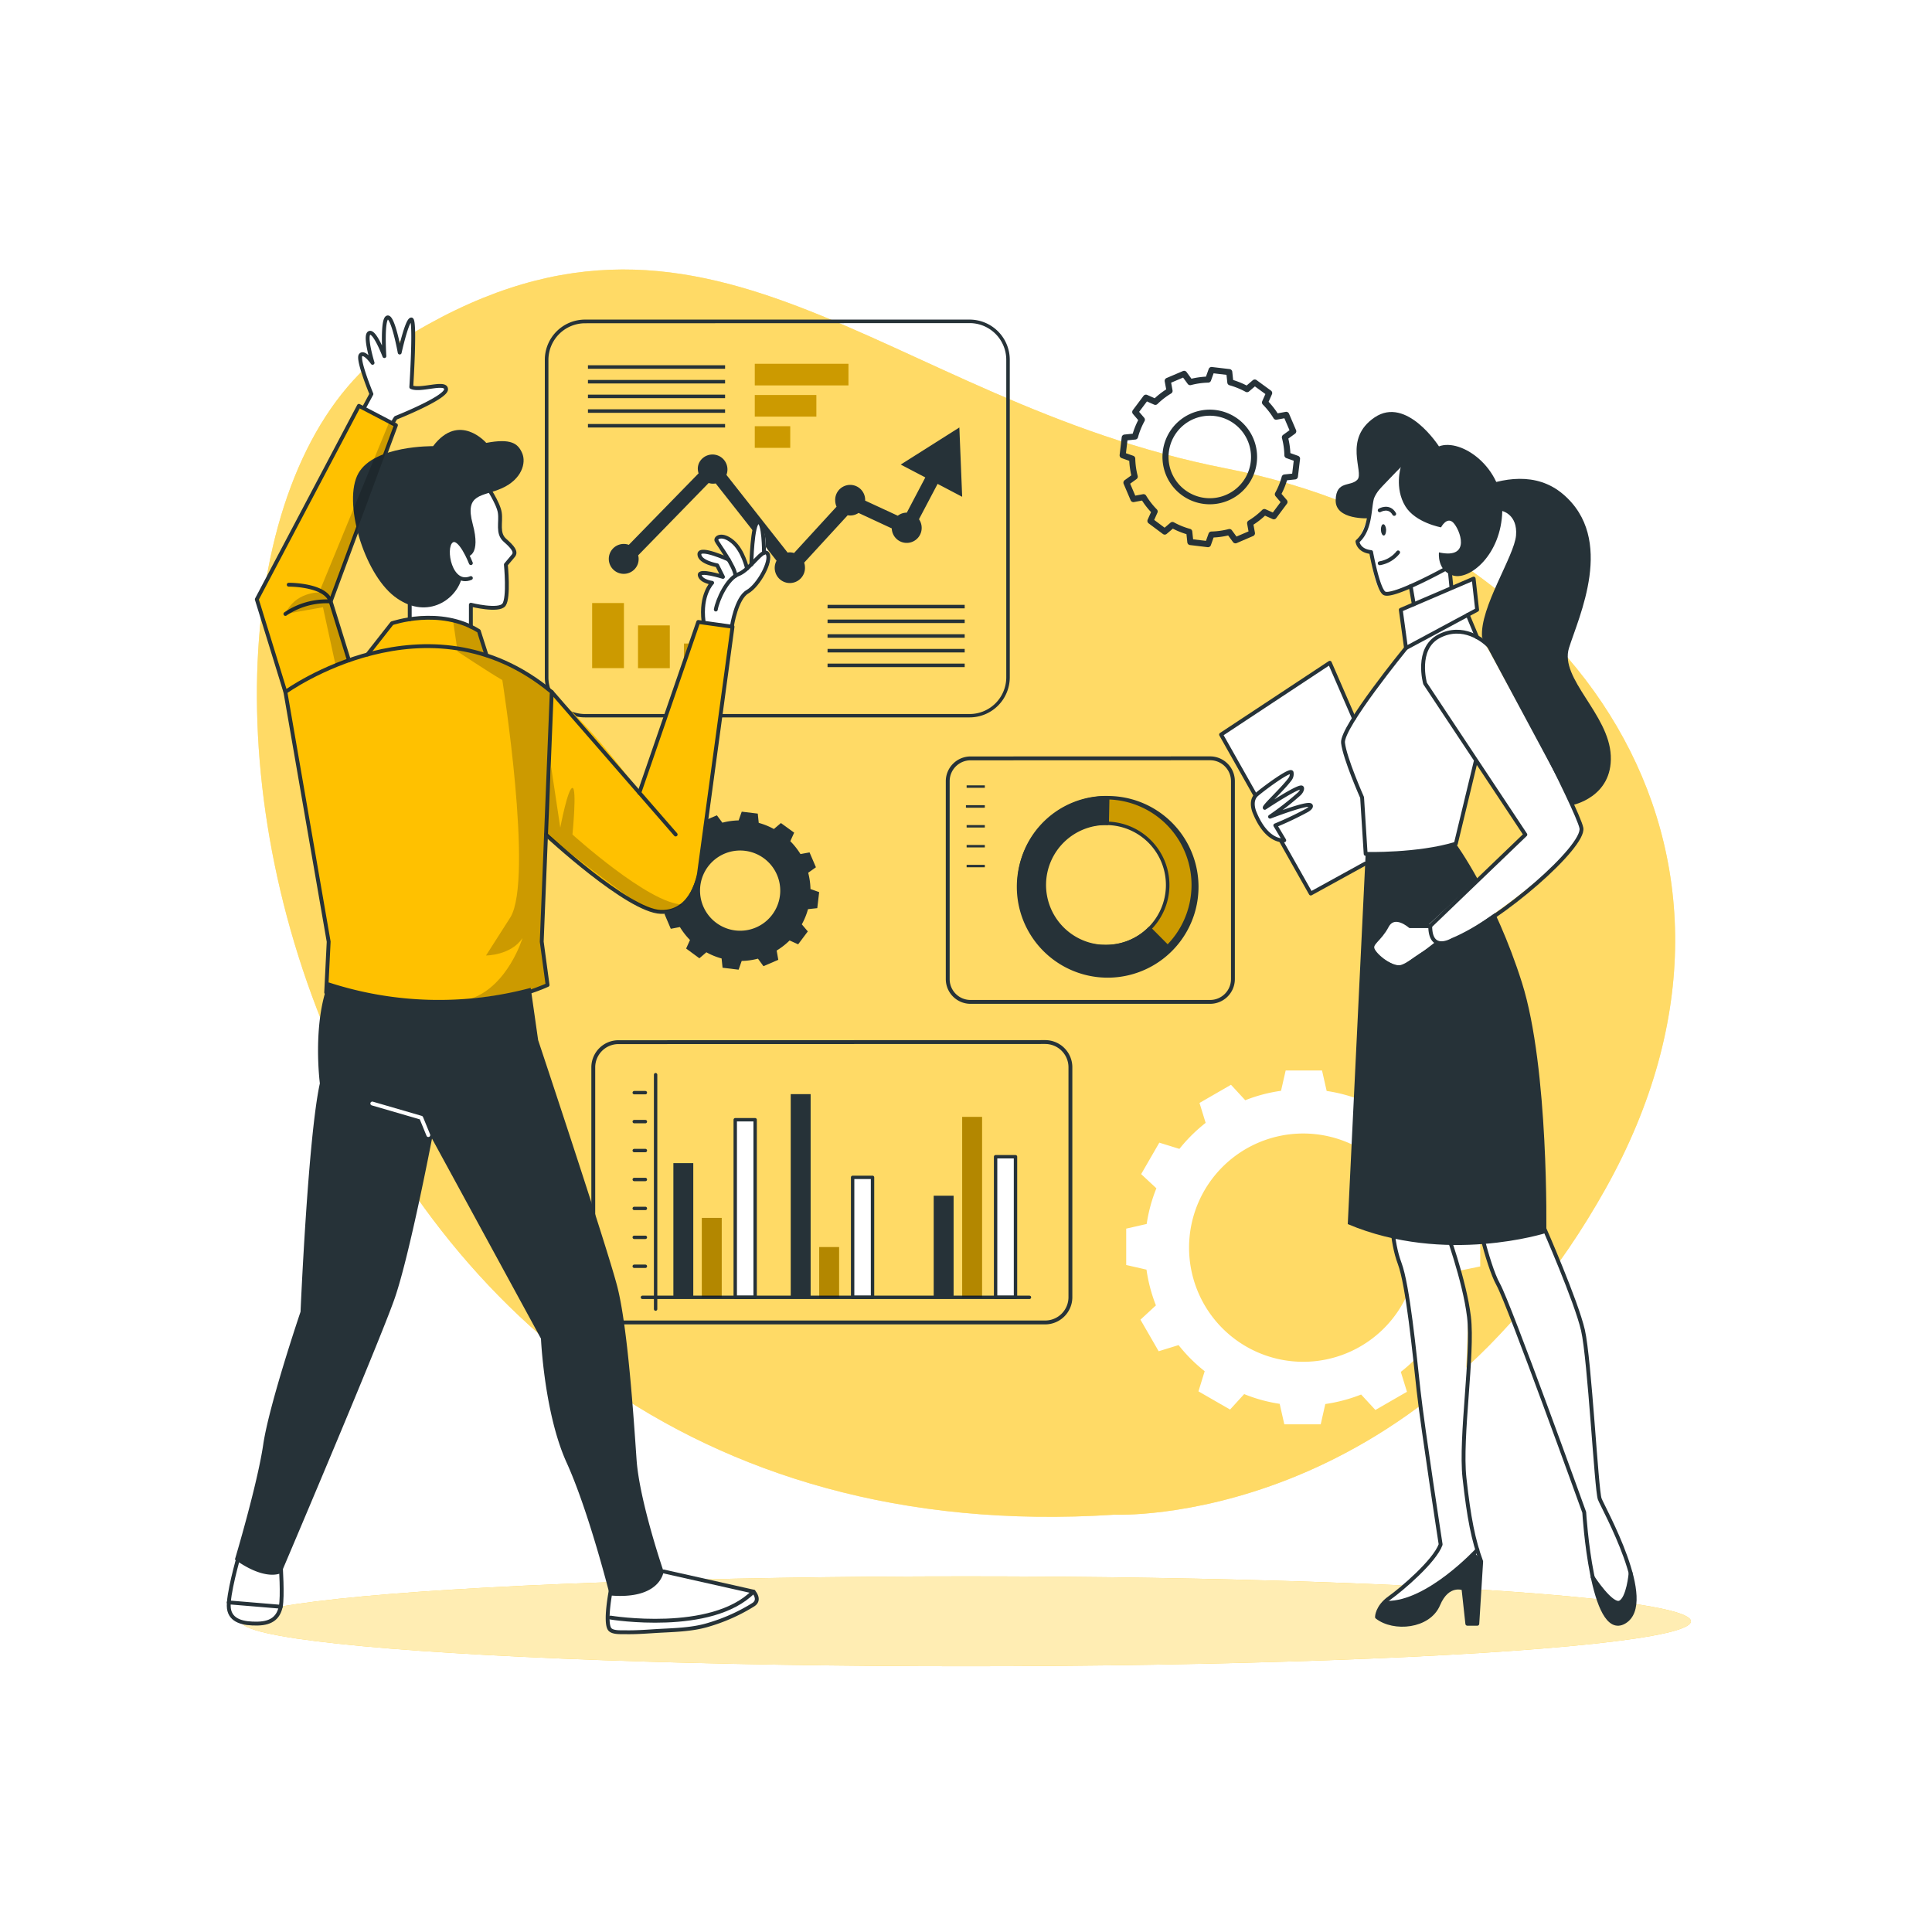 <svg class="animated" id="freepik_stories-business-plan" xmlns="http://www.w3.org/2000/svg" viewBox="0 0 500 500" version="1.1" xmlns:xlink="http://www.w3.org/1999/xlink" xmlns:svgjs="http://svgjs.com/svgjs"><style>svg#freepik_stories-business-plan:not(.animated) .animable {opacity: 0;}svg#freepik_stories-business-plan.animated #freepik--background-simple--inject-182 {animation: 1s 1 forwards cubic-bezier(.36,-0.01,.5,1.38) slideDown;animation-delay: 0s;}svg#freepik_stories-business-plan.animated #freepik--Shadow--inject-182 {animation: 1.5s Infinite  linear heartbeat;animation-delay: 0s;}svg#freepik_stories-business-plan.animated #freepik--Graphics--inject-182 {animation: 1.5s Infinite  linear shake;animation-delay: 0s;}svg#freepik_stories-business-plan.animated #freepik--character-1--inject-182 {animation: 1.5s Infinite  linear floating;animation-delay: 0s;}svg#freepik_stories-business-plan.animated #freepik--character-2--inject-182 {animation: 1.5s Infinite  linear floating;animation-delay: 0s;}            @keyframes slideDown {                0% {                    opacity: 0;                    transform: translateY(-30px);                }                100% {                    opacity: 1;                    transform: translateY(0);                }            }                    @keyframes heartbeat {                0% {                    transform: scale(1);                }                10% {                    transform: scale(1.1);                }                30% {                    transform: scale(1);                }                40% {                    transform: scale(1);                }                50% {                    transform: scale(1.1);                }                60% {                    transform: scale(1);                }                100% {                    transform: scale(1);                }            }                    @keyframes shake {                10%, 90% {                    transform: translate3d(-1px, 0, 0);                  }                  20%, 80% {                    transform: translate3d(2px, 0, 0);                  }                  30%, 50%, 70% {                    transform: translate3d(-4px, 0, 0);                  }                  40%, 60% {                    transform: translate3d(4px, 0, 0);                  }            }                    @keyframes floating {                0% {                    opacity: 1;                    transform: translateY(0px);                }                50% {                    transform: translateY(-10px);                }                100% {                    opacity: 1;                    transform: translateY(0px);                }            }        </style><g id="freepik--background-simple--inject-182" class="animable" style="transform-origin: 250.008px 231.15px;"><path d="M288.4,392s77.86,3.64,127.11-84.35-8.7-168.93-98.22-186.42S183.17,38.07,103.38,88.34,67.93,406.33,288.4,392Z" style="fill: rgb(255, 193, 0); transform-origin: 250.008px 231.15px;" id="elc8xi9tcucrb" class="animable"></path><g id="eljbkw70q46z9"><path d="M288.4,392s77.86,3.64,127.11-84.35-8.7-168.93-98.22-186.42S183.17,38.07,103.38,88.34,67.93,406.33,288.4,392Z" style="fill: rgb(255, 255, 255); opacity: 0.4; transform-origin: 250.008px 231.15px;" class="animable"></path></g></g><g id="freepik--Shadow--inject-182" class="animable animator-active" style="transform-origin: 250.01px 419.59px;"><ellipse cx="250.01" cy="419.59" rx="187.6" ry="11.63" style="fill: rgb(255, 193, 0); transform-origin: 250.01px 419.59px;" id="eljvsecqk2cb" class="animable"></ellipse><g id="elt9wcoggdyu"><ellipse cx="250.01" cy="419.59" rx="187.6" ry="11.63" style="fill: rgb(255, 255, 255); opacity: 0.7; transform-origin: 250.01px 419.59px;" class="animable"></ellipse></g></g><g id="freepik--Graphics--inject-182" class="animable" style="transform-origin: 262.04px 225.66px;"><path d="M291.08,113.24l-.54,4.58,2.48.88a20.29,20.29,0,0,0,.65,4.65l-2.15,1.56,1.81,4.25,2.61-.49a20.2,20.2,0,0,0,2.88,3.7l-1.09,2.44,3.7,2.76,2-1.7a19.74,19.74,0,0,0,4.35,1.76l.28,2.65,4.57.55.89-2.49a20.29,20.29,0,0,0,4.65-.65l1.57,2.14L324,138l-.47-2.6a20.23,20.23,0,0,0,3.69-2.88l2.44,1.09,2.76-3.7-1.71-2a19.47,19.47,0,0,0,1.76-4.34l2.65-.28.55-4.58-2.49-.89a19.67,19.67,0,0,0-.65-4.64l2.16-1.57-1.82-4.25-2.6.48a20.28,20.28,0,0,0-2.89-3.69l1.08-2.43L324.73,99l-2,1.71a20.52,20.52,0,0,0-4.32-1.76l-.28-2.65-4.58-.54-.89,2.48a20.14,20.14,0,0,0-4.64.66l-1.57-2.15-4.25,1.81.48,2.6A20.2,20.2,0,0,0,299,104l-2.43-1.08-2.77,3.7,1.71,2a19.83,19.83,0,0,0-1.76,4.35Zm10.63,3.67a11.46,11.46,0,1,1,10,12.73h0a11.46,11.46,0,0,1-10-12.73Z" style="fill: none; stroke: rgb(38, 50, 56); stroke-linejoin: round; stroke-width: 1.571px; transform-origin: 313.105px 118.295px;" id="elnlskyoyyzsm" class="animable"></path><path d="M171.61,225.94l-.49,4.15,2.25.8a18.19,18.19,0,0,0,.59,4.21l-2,1.42,1.64,3.85,2.36-.45a18.49,18.49,0,0,0,2.61,3.35l-1,2.21L181,248l1.81-1.55a17.71,17.71,0,0,0,3.94,1.6l.25,2.4,4.15.5.8-2.26a18,18,0,0,0,4.21-.59l1.42,1.95,3.84-1.65L201,246a18.49,18.49,0,0,0,3.35-2.61l2.21,1,2.5-3.34-1.55-1.83a17.92,17.92,0,0,0,1.6-3.93l2.4-.26.49-4.15-2.25-.8a18.19,18.19,0,0,0-.59-4.21l2-1.42-1.65-3.85-2.35.43a18.45,18.45,0,0,0-2.63-3.33l1-2.21L202.1,213l-1.82,1.55a17.81,17.81,0,0,0-3.92-1.59l-.25-2.4-4.15-.5-.8,2.26a18.11,18.11,0,0,0-4.21.59L185.53,211l-3.85,1.64.43,2.36a18.39,18.39,0,0,0-3.35,2.61l-2.21-1-2.5,3.35,1.55,1.82a18.2,18.2,0,0,0-1.6,3.94Zm9.63,3.32a10.38,10.38,0,1,1,9.08,11.54h0a10.39,10.39,0,0,1-9.08-11.54Z" style="fill: rgb(38, 50, 56); transform-origin: 191.56px 230.505px;" id="el39i18a6chuv" class="animable"></path><path d="M383.08,327.75v-9.41l-5.25-1.19a40.53,40.53,0,0,0-2.44-9.26l4-3.69L374.67,296l-5.16,1.63a41.23,41.23,0,0,0-6.74-6.79l1.63-5.21-8.17-4.71-3.65,3.93a40.52,40.52,0,0,0-9.24-2.51l-1.2-5.3h-9.41l-1.2,5.26a40.15,40.15,0,0,0-9.26,2.44l-3.69-4-8.15,4.7,1.59,5.16a41.17,41.17,0,0,0-6.79,6.73l-5.2-1.61-4.7,8.14,3.94,3.67a40.57,40.57,0,0,0-2.51,9.23l-5.3,1.21v9.41l5.25,1.2a41.11,41.11,0,0,0,2.44,9.25l-4,3.7,4.71,8.17,5.15-1.59a40.79,40.79,0,0,0,6.76,6.76l-1.61,5.21,8.18,4.71,3.65-4a40.27,40.27,0,0,0,9.19,2.52l1.2,5.3h9.42l1.19-5.25a41.17,41.17,0,0,0,9.27-2.46l3.69,4,8.17-4.71-1.59-5.15a40.79,40.79,0,0,0,6.79-6.73l5.2,1.61,4.71-8.18-3.95-3.66a41.06,41.06,0,0,0,2.52-9.24Zm-16.27-4.86a29.54,29.54,0,1,1-29.54-29.54h0a29.54,29.54,0,0,1,29.54,29.54Z" style="fill: rgb(255, 255, 255); transform-origin: 337.27px 322.825px;" id="eld5jkz7n69ck" class="animable"></path><rect x="195.34" y="94.15" width="24.24" height="5.59" style="fill: rgb(255, 193, 0); transform-origin: 207.46px 96.945px;" id="el1xwq1kpp63si" class="animable"></rect><rect x="195.34" y="102.23" width="15.93" height="5.59" style="fill: rgb(255, 193, 0); transform-origin: 203.305px 105.025px;" id="el3hmevs4u9wl" class="animable"></rect><rect x="195.34" y="110.31" width="9.17" height="5.59" style="fill: rgb(255, 193, 0); transform-origin: 199.925px 113.105px;" id="eli70xzif40im" class="animable"></rect><g id="elr4a9j7hvhd"><rect x="195.34" y="94.15" width="24.24" height="5.59" style="opacity: 0.2; isolation: isolate; transform-origin: 207.46px 96.945px;" class="animable"></rect></g><g id="el5uzypd3dm5p"><rect x="195.34" y="102.23" width="15.93" height="5.59" style="opacity: 0.2; isolation: isolate; transform-origin: 203.305px 105.025px;" class="animable"></rect></g><g id="elitjbnqumg5e"><rect x="195.34" y="110.31" width="9.17" height="5.59" style="opacity: 0.2; isolation: isolate; transform-origin: 199.925px 113.105px;" class="animable"></rect></g><rect x="153.25" y="156.07" width="8.22" height="16.84" style="fill: rgb(255, 193, 0); transform-origin: 157.36px 164.49px;" id="el8rz4zgymns" class="animable"></rect><rect x="165.12" y="161.86" width="8.22" height="11.06" style="fill: rgb(255, 193, 0); transform-origin: 169.23px 167.39px;" id="eldw977h35kff" class="animable"></rect><rect x="177" y="166.55" width="8.22" height="6.37" style="fill: rgb(255, 193, 0); transform-origin: 181.11px 169.735px;" id="elzk5jk9axxpk" class="animable"></rect><g id="el24h83qx5vp1"><rect x="153.25" y="156.07" width="8.22" height="16.84" style="opacity: 0.2; isolation: isolate; transform-origin: 157.36px 164.49px;" class="animable"></rect></g><g id="el927acy7meea"><rect x="165.12" y="161.86" width="8.22" height="11.06" style="opacity: 0.2; isolation: isolate; transform-origin: 169.23px 167.39px;" class="animable"></rect></g><g id="elndpkj83pwvl"><rect x="177" y="166.55" width="8.22" height="6.37" style="opacity: 0.2; isolation: isolate; transform-origin: 181.11px 169.735px;" class="animable"></rect></g><path d="M250.94,185.66H151.41A10.39,10.39,0,0,1,141,175.27V93.1a10.41,10.41,0,0,1,10.39-10.39h99.53A10.4,10.4,0,0,1,261.33,93.1v82.17A10.39,10.39,0,0,1,250.94,185.66Zm-99.53-102a9.5,9.5,0,0,0-9.48,9.48v82.17a9.5,9.5,0,0,0,9.48,9.48h99.53a9.5,9.5,0,0,0,9.48-9.48V93.1a9.5,9.5,0,0,0-9.48-9.48Z" style="fill: rgb(38, 50, 56); transform-origin: 201.165px 134.185px;" id="elaw8c2ii2q96" class="animable"></path><rect x="214.17" y="156.53" width="35.49" height="0.91" style="fill: rgb(38, 50, 56); transform-origin: 231.915px 156.985px;" id="el9emyxgqgyp" class="animable"></rect><rect x="214.17" y="160.34" width="35.49" height="0.91" style="fill: rgb(38, 50, 56); transform-origin: 231.915px 160.795px;" id="eliwwfst0g6x" class="animable"></rect><rect x="214.17" y="164.14" width="35.49" height="0.91" style="fill: rgb(38, 50, 56); transform-origin: 231.915px 164.595px;" id="elsa06999oxk8" class="animable"></rect><rect x="214.17" y="167.94" width="35.49" height="0.91" style="fill: rgb(38, 50, 56); transform-origin: 231.915px 168.395px;" id="elcjgapvdbtj" class="animable"></rect><rect x="214.17" y="171.74" width="35.49" height="0.91" style="fill: rgb(38, 50, 56); transform-origin: 231.915px 172.195px;" id="el1pr5sg1w5w5" class="animable"></rect><rect x="152.16" y="94.53" width="35.49" height="0.91" style="fill: rgb(38, 50, 56); transform-origin: 169.905px 94.985px;" id="elzz617pw08qj" class="animable"></rect><rect x="152.16" y="98.33" width="35.49" height="0.91" style="fill: rgb(38, 50, 56); transform-origin: 169.905px 98.785px;" id="elbb034hakx8" class="animable"></rect><rect x="152.16" y="102.13" width="35.49" height="0.91" style="fill: rgb(38, 50, 56); transform-origin: 169.905px 102.585px;" id="elsp8e6mm5f4" class="animable"></rect><rect x="152.16" y="105.93" width="35.49" height="0.91" style="fill: rgb(38, 50, 56); transform-origin: 169.905px 106.385px;" id="elnfxcu58p8aa" class="animable"></rect><rect x="152.16" y="109.73" width="35.49" height="0.91" style="fill: rgb(38, 50, 56); transform-origin: 169.905px 110.185px;" id="el5j0n65j8q89" class="animable"></rect><path d="M242.65,125.23l6.36,3.34-.73-17.94-15.17,9.6,6.36,3.33-4.79,9.11h0a3.78,3.78,0,0,0-2.33.8l-8.45-3.91v-.05a3.88,3.88,0,0,0-7.75-.38h0a2.41,2.41,0,0,0,0,.38,4.05,4.05,0,0,0,.35,1.61l-11,12a3.7,3.7,0,0,0-1.09-.17,2.76,2.76,0,0,0-.57.06L188,122.9a3.87,3.87,0,0,0-7.08-3.11,3.71,3.71,0,0,0-.33,1.54,4.29,4.29,0,0,0,.2,1.17L162.74,141a3.87,3.87,0,1,0,2.31,5h0a4,4,0,0,0,.23-1.33,3.38,3.38,0,0,0-.13-.94L183.4,125a3.53,3.53,0,0,0,1.11.18,3.42,3.42,0,0,0,.71-.07l15.75,20a3.91,3.91,0,1,0,6.88,3.73,3.83,3.83,0,0,0,.47-1.65,2.54,2.54,0,0,0,0-.39,4,4,0,0,0-.2-1.19l11.26-12.26a3.57,3.57,0,0,0,.65.06,3.87,3.87,0,0,0,2.16-.66l8.6,4a3.87,3.87,0,1,0,7.73-.37,3.83,3.83,0,0,0-.69-2Z" style="fill: rgb(38, 50, 56); transform-origin: 203.283px 130.759px;" id="el4biqnim8tn9" class="animable"></path><g id="freepik--chart-1--inject-2--inject-182" class="animable" style="transform-origin: 282.175px 227.77px;"><path d="M251.17,196.27a5.91,5.91,0,0,0-5.9,5.91v51.21a5.9,5.9,0,0,0,5.9,5.9h62a5.91,5.91,0,0,0,5.91-5.9V202.15a5.91,5.91,0,0,0-5.91-5.9Z" style="fill: none; stroke: rgb(38, 50, 56); stroke-linejoin: round; transform-origin: 282.175px 227.77px;" id="el3g99nn7zpw1" class="animable"></path><rect x="250.16" y="203.25" width="4.71" height="0.63" style="fill: rgb(38, 50, 56); transform-origin: 252.515px 203.565px;" id="elbzob22091n" class="animable"></rect><rect x="250.16" y="208.39" width="4.71" height="0.63" style="fill: rgb(38, 50, 56); transform-origin: 252.515px 208.705px;" id="elxu0wrq0b5f" class="animable"></rect><rect x="250.16" y="213.53" width="4.71" height="0.63" style="fill: rgb(38, 50, 56); transform-origin: 252.515px 213.845px;" id="eljaftptgyyw" class="animable"></rect><rect x="250.16" y="218.68" width="4.71" height="0.63" style="fill: rgb(38, 50, 56); transform-origin: 252.515px 218.995px;" id="el9q927xetujl" class="animable"></rect><rect x="249.98" y="208.39" width="4.71" height="0.63" style="fill: rgb(38, 50, 56); transform-origin: 252.335px 208.705px;" id="elb2scmd2xmeo" class="animable"></rect><rect x="250.16" y="223.82" width="4.71" height="0.63" style="fill: rgb(38, 50, 56); transform-origin: 252.515px 224.135px;" id="elu40awdan25c" class="animable"></rect></g><path d="M285.76,251.64a22.59,22.59,0,1,0-22.12-23,22.58,22.58,0,0,0,22.12,23Zm.79-38.54a16,16,0,1,1-16.32,15.67A16,16,0,0,1,286.55,213.1Z" style="fill: rgb(255, 193, 0); transform-origin: 286.226px 229.055px;" id="elqum1ydglax9" class="animable"></path><g id="eln734tvpljis"><path d="M285.76,251.64a22.59,22.59,0,1,0-22.12-23,22.58,22.58,0,0,0,22.12,23Zm.79-38.54a16,16,0,1,1-16.32,15.67A16,16,0,0,1,286.55,213.1Z" style="opacity: 0.2; isolation: isolate; transform-origin: 286.226px 229.055px;" class="animable"></path></g><path d="M270,245.22a23,23,0,0,0,32.53.14.48.48,0,0,0,0-.64L297.84,240a.45.45,0,0,0-.32-.14.57.57,0,0,0-.33.13,15.36,15.36,0,0,1-11.28,4.51l-1.11,0a15.45,15.45,0,0,1-9.21-3.71c-.23-.21-.47-.42-.69-.64a15.79,15.79,0,0,1-1.75-20.27.41.41,0,0,0,.05-.09c.1-.14.21-.26.33-.4a15.47,15.47,0,0,1,13-5.86.45.45,0,0,0,.46-.44h0l.13-6.63a.46.46,0,0,0-.44-.47h0A23,23,0,0,0,270,245.22Z" style="fill: rgb(38, 50, 56); transform-origin: 282.973px 229.008px;" id="elns6d8kc52vt" class="animable"></path><path d="M286.69,206a23.51,23.51,0,1,1-.05,0Zm-.92,45.17a22.14,22.14,0,1,0-21.68-22.58h0A22.15,22.15,0,0,0,285.77,251.18Zm.79-38.54a16.42,16.42,0,1,1-16.75,16.08,16.42,16.42,0,0,1,16.75-16.08Zm-.65,31.91a15.51,15.51,0,1,0-15.19-15.82h0a15.51,15.51,0,0,0,15.19,15.81Z" style="fill: rgb(38, 50, 56); transform-origin: 286.665px 229.51px;" id="elx6rqt1ivdwc" class="animable"></path><line x1="169.67" y1="278.13" x2="169.67" y2="338.79" style="fill: none; stroke: rgb(38, 50, 56); stroke-linecap: round; stroke-linejoin: round; stroke-width: 0.879px; transform-origin: 169.67px 308.46px;" id="ely92jygv056f" class="animable"></line><rect x="174.27" y="301.02" width="5.15" height="34.73" style="fill: rgb(38, 50, 56); transform-origin: 176.845px 318.385px;" id="el9civs3xw1uu" class="animable"></rect><rect x="181.63" y="315.19" width="5.15" height="20.55" style="fill: rgb(255, 193, 0); transform-origin: 184.205px 325.465px;" id="elan3ldsx2g7" class="animable"></rect><rect x="190.28" y="289.79" width="5.15" height="45.96" style="fill: rgb(255, 255, 255); stroke: rgb(38, 50, 56); stroke-linejoin: round; stroke-width: 0.879px; transform-origin: 192.855px 312.77px;" id="elghr6ltfejba" class="animable"></rect><rect x="204.64" y="283.16" width="5.15" height="52.58" style="fill: rgb(38, 50, 56); transform-origin: 207.215px 309.45px;" id="elqrymjtvogsn" class="animable"></rect><rect x="212.01" y="322.74" width="5.15" height="13.01" style="fill: rgb(255, 193, 0); transform-origin: 214.585px 329.245px;" id="elemld9ifwmum" class="animable"></rect><rect x="220.66" y="304.7" width="5.15" height="31.05" style="fill: rgb(255, 255, 255); stroke: rgb(38, 50, 56); stroke-linejoin: round; stroke-width: 0.879px; transform-origin: 223.235px 320.225px;" id="elln97q0kykg" class="animable"></rect><rect x="241.64" y="309.45" width="5.15" height="26.29" style="fill: rgb(38, 50, 56); transform-origin: 244.215px 322.595px;" id="el3ftcytj3k9h" class="animable"></rect><rect x="249.01" y="289.05" width="5.15" height="46.69" style="fill: rgb(255, 193, 0); transform-origin: 251.585px 312.395px;" id="elfcuzim7tn5" class="animable"></rect><rect x="257.66" y="299.36" width="5.15" height="36.38" style="fill: rgb(255, 255, 255); stroke: rgb(38, 50, 56); stroke-linejoin: round; stroke-width: 0.879px; transform-origin: 260.235px 317.55px;" id="elbw6tbmg5dw" class="animable"></rect><line x1="164.14" y1="327.71" x2="167.02" y2="327.71" style="fill: none; stroke: rgb(38, 50, 56); stroke-linecap: round; stroke-linejoin: round; stroke-width: 0.879px; transform-origin: 165.58px 327.71px;" id="el0tnh6v2p0bda" class="animable"></line><line x1="164.14" y1="320.22" x2="167.02" y2="320.22" style="fill: none; stroke: rgb(38, 50, 56); stroke-linecap: round; stroke-linejoin: round; stroke-width: 0.879px; transform-origin: 165.58px 320.22px;" id="eleoe4lzmlnnm" class="animable"></line><line x1="164.14" y1="312.74" x2="167.02" y2="312.74" style="fill: none; stroke: rgb(38, 50, 56); stroke-linecap: round; stroke-linejoin: round; stroke-width: 0.879px; transform-origin: 165.58px 312.74px;" id="elkd2sraxtugo" class="animable"></line><line x1="164.14" y1="305.25" x2="167.02" y2="305.25" style="fill: none; stroke: rgb(38, 50, 56); stroke-linecap: round; stroke-linejoin: round; stroke-width: 0.879px; transform-origin: 165.58px 305.25px;" id="elcn3ukh7zs6b" class="animable"></line><line x1="164.14" y1="297.76" x2="167.02" y2="297.76" style="fill: none; stroke: rgb(38, 50, 56); stroke-linecap: round; stroke-linejoin: round; stroke-width: 0.879px; transform-origin: 165.58px 297.76px;" id="elqspju4w2y0j" class="animable"></line><line x1="164.14" y1="290.27" x2="167.02" y2="290.27" style="fill: none; stroke: rgb(38, 50, 56); stroke-linecap: round; stroke-linejoin: round; stroke-width: 0.879px; transform-origin: 165.58px 290.27px;" id="eln7jr73l3m2" class="animable"></line><line x1="164.14" y1="282.78" x2="167.02" y2="282.78" style="fill: none; stroke: rgb(38, 50, 56); stroke-linecap: round; stroke-linejoin: round; stroke-width: 0.879px; transform-origin: 165.58px 282.78px;" id="eltpql82i4un" class="animable"></line><line x1="166.26" y1="335.75" x2="266.42" y2="335.75" style="fill: none; stroke: rgb(38, 50, 56); stroke-linecap: round; stroke-linejoin: round; stroke-width: 0.879px; transform-origin: 216.34px 335.75px;" id="elphu7zft4ltb" class="animable"></line><g id="el5b0t2q9ptsh"><rect x="181.63" y="315.19" width="5.15" height="20.55" style="opacity: 0.3; transform-origin: 184.205px 325.465px;" class="animable"></rect></g><g id="ely198vbjh54"><rect x="212.01" y="322.74" width="5.15" height="13.01" style="opacity: 0.3; transform-origin: 214.585px 329.245px;" class="animable"></rect></g><g id="elq2cxb991usm"><rect x="249.01" y="289.05" width="5.15" height="46.69" style="opacity: 0.3; transform-origin: 251.585px 312.395px;" class="animable"></rect></g><path d="M160.05,269.71a6.52,6.52,0,0,0-6.51,6.51v59.51a6.53,6.53,0,0,0,6.51,6.52H270.5a6.54,6.54,0,0,0,6.52-6.52V276.2a6.53,6.53,0,0,0-6.52-6.52Z" style="fill: none; stroke: rgb(38, 50, 56); stroke-linejoin: round; transform-origin: 215.28px 305.965px;" id="ele7d4wv0qpvh" class="animable"></path></g><g id="freepik--character-1--inject-182" class="animable" style="transform-origin: 129.247px 252.357px;"><path d="M72.65,402.74s2.31,15.42-3.28,17-9.47-.5-10.17-2.81,4.25-18.81,4.25-18.81Z" style="fill: rgb(255, 255, 255); transform-origin: 66.128px 409.206px;" id="el7vjuuqj35qo" class="animable"></path><path d="M169.88,406.15l24.3,5.76s1.84,1,1.64,2.65-11.29,5.88-14.4,6.41-21.06,2.87-23.61.68S160.65,402,160.65,402Z" style="fill: rgb(255, 255, 255); transform-origin: 176.48px 412.285px;" id="elftjgy6o28an" class="animable"></path><path d="M125.88,124.92s3.42,5.16,3.47,7.77-.27,5.59,1.33,7.13,2.83,3.22,2.17,4-1.93,2.3-1.93,2.3,1.65,8.79-.49,10.38-8.57,0-8.57,0v5.68s-9.14-3-15.45-2.44l-1.12-12.17S119,121.21,125.88,124.92Z" style="fill: rgb(255, 255, 255); transform-origin: 119.161px 143.371px;" id="elnwtintwc6g" class="animable"></path><path d="M182.1,160.88s-.82-6.24,2.22-10c0,0-3.64-.62-3.2-1.94s6,.41,6,.41l-1.5-3s-5.25-1.74-4.6-3.37,8.35,2.38,8.35,2.38-4.57-3.82-3.93-5.41,5.29-1.56,7.77,6.68l1.26-1.57s.45-9.38,1.74-9.89c0,0,2,1.1,2,6.49,0,0,2,2.41.73,4.45s-4.26,6.63-6.8,8.35-2.53,8.43-2.53,8.43Z" style="fill: rgb(255, 255, 255); transform-origin: 190.163px 149.03px;" id="elpjr3wz1yudj" class="animable"></path><path d="M101.62,109.59l1.15-1.54s12.87-5.74,12.55-7.53-7.61.68-9-.27c0,0,1.33-16.94,0-17.49s-2.81,7.95-2.81,7.95-1.87-8.72-3.31-8.47-.84,9-.84,9-2.75-5.61-3.82-5.09.53,7.36.53,7.36-2-2.35-2.8-1.64A26.51,26.51,0,0,0,96.12,102l-2.78,4.7Z" style="fill: rgb(255, 255, 255); transform-origin: 104.298px 95.912px;" id="elc89vma297mf" class="animable"></path><path d="M180.71,160.92l8.87,1.24s-6.49,55-8.4,61.79-3.63,11.67-10.15,12-29.75-19.2-29.75-19.2l-1.08,27,1.51,11.2s-28.41,14.93-57.3,1.94l.65-13.14L74.65,183.65l-8.19-28.54L92.89,105l9.58,5-16.9,45.61,4.73,15.23,5.29-2.12,5.85-7.46s9.92-5.15,22.47,2l2,6.26s14.72,1.11,39.57,35.56Z" style="fill: rgb(255, 193, 0); transform-origin: 128.02px 183.6px;" id="elp5m5fdyug5" class="animable"></path><g id="elknqifm00uvn"><path d="M117.3,160.92l1.12,7.7S126.68,174.1,130,176c0,0,8.12,51.28,2.11,61.37l-6.33,9.91s6.47,0,9.45-4.53c0,0-3.71,12.38-13.33,15.71,0,0,14.77-1.54,19.85-3.5l-1.51-11.2,2.43-62.45s2.29-4.18-16.75-11.67l-2.81-6.75Z" style="opacity: 0.2; transform-origin: 130.028px 209.69px;" class="animable"></path></g><path d="M125.88,125.62s3.1,4.54,3.47,7.07-.73,5.32,1.33,7.13,3,3,2.17,4-1.93,2.3-1.93,2.3.84,8.57-.49,10.38-8.57,0-8.57,0v5.68" style="fill: none; stroke: rgb(38, 50, 56); stroke-linecap: round; stroke-linejoin: round; transform-origin: 127.505px 143.9px;" id="el60z4rnpx1fn" class="animable"></path><path d="M121.86,145.74s-2.9-7.49-5.07-5.68-.24,11.71,5.07,9.54" style="fill: none; stroke: rgb(38, 50, 56); stroke-linecap: round; stroke-linejoin: round; transform-origin: 118.887px 144.844px;" id="els3x5941wz2" class="animable"></path><path d="M121.07,144s3.45-.28,1.27-8.37,2.54-7,7.61-9.3,6.28-6.52,5.19-9.05-2.9-3.87-9.3-2.66c0,0-7-8.09-13.76.85,0,0-15.22-.24-19.32,7s1.33,25.72,9.3,31.88,15.76,1.23,17.38-4.56c0,0-5.43-2.93-2.65-9.69C116.79,140.06,119.32,139.16,121.07,144Z" style="fill: rgb(38, 50, 56); transform-origin: 113.433px 134.228px;" id="el58jbqupcldb" class="animable"></path><path d="M73.86,179.09s36.83-26.71,68.93,0l-2.59,64.62,1.51,11.2s-27.14,12.71-57.3,1.94l.65-13.14Z" style="fill: none; stroke: rgb(38, 50, 56); stroke-linecap: round; stroke-linejoin: round; transform-origin: 108.325px 214.2px;" id="elouxl0grx5w" class="animable"></path><path d="M95.1,169.38l6.34-8.08s12.43-4.3,22.47,2l2,6.26" style="fill: none; stroke: rgb(38, 50, 56); stroke-linecap: round; stroke-linejoin: round; transform-origin: 110.505px 164.714px;" id="ele8dcqgx76ss" class="animable"></path><line x1="142.79" y1="179.09" x2="174.86" y2="215.97" style="fill: none; stroke: rgb(38, 50, 56); stroke-linecap: round; stroke-linejoin: round; transform-origin: 158.825px 197.53px;" id="elmpbb6kcv9t" class="animable"></line><path d="M141.31,216s21.25,19.77,29.72,20,9.88-10,9.88-10l8.67-63.8-8.87-1.24-15.26,44.23" style="fill: none; stroke: rgb(38, 50, 56); stroke-linecap: round; stroke-linejoin: round; transform-origin: 165.445px 198.482px;" id="elgeq00hq9yse" class="animable"></path><path d="M189.43,162s1.11-7.21,4-8.85,6.32-8,5.22-9.83-4.46,4.12-7.49,5.26-5.49,6.74-5.91,9.17" style="fill: none; stroke: rgb(38, 50, 56); stroke-linecap: round; stroke-linejoin: round; transform-origin: 192.055px 152.487px;" id="elybnqfacm6f8" class="animable"></path><path d="M197.72,143.06s0-8.33-1.53-7.94-1.74,10.94-1.74,10.94" style="fill: none; stroke: rgb(38, 50, 56); stroke-linecap: round; stroke-linejoin: round; transform-origin: 196.085px 140.583px;" id="elyn9knndik1j" class="animable"></path><path d="M193.33,147.13s-1-4.67-3.75-6.95-4.47-1.05-4.16-.28,5,7,4.89,9.12" style="fill: none; stroke: rgb(38, 50, 56); stroke-linecap: round; stroke-linejoin: round; transform-origin: 189.357px 143.945px;" id="elpr5t773ir4f" class="animable"></path><path d="M188.57,144.82s-7.55-3.46-7.57-1.39,4.6,2.87,4.6,2.87l1.5,3s-6.36-2-6-.41,3.2,1.94,3.2,1.94-3.09,3.06-2.22,10" style="fill: none; stroke: rgb(38, 50, 56); stroke-linecap: round; stroke-linejoin: round; transform-origin: 184.785px 151.8px;" id="el66y3z2kxnfj" class="animable"></path><path d="M137.34,255.66l1.93,13.52s17.77,53.31,20.47,63.73,4.25,34,5,44.81,7,29,7,29-.77,7.34-13.9,6.18c0,0-5.41-21.63-11.2-34.38S140,346.43,140,346.43l-28.2-51.76s-5.77,30.14-9.65,41.33c-4,11.54-31.27,75.57-29.36,71.08,0,0-3.86,2.32-12-3.48,0,0,5.79-19.31,7.33-29.74s9.66-34.38,9.66-34.38,1.93-45.19,5-59.1c0,0-2-15.32,2.27-26.14A91.92,91.92,0,0,0,137.34,255.66Z" style="fill: rgb(38, 50, 56); transform-origin: 116.265px 333.632px;" id="elhn5klqgq1b" class="animable"></path><polyline points="96.35 285.59 109.01 289.27 110.85 293.76" style="fill: none; stroke: rgb(255, 255, 255); stroke-linecap: round; stroke-linejoin: round; transform-origin: 103.6px 289.675px;" id="elcswrqf1cv7p" class="animable"></polyline><path d="M158.12,411.32s-1.71,8.57-.31,10.33c.74.92,2.94.75,4,.77,2.44.05,4.89-.11,7.33-.27,4.88-.32,9.88-.27,14.59-1.78A46.41,46.41,0,0,0,195,415.26c1.92-1.28,0-3.35,0-3.35l-23.25-5.22" style="fill: none; stroke: rgb(38, 50, 56); stroke-linecap: round; stroke-linejoin: round; transform-origin: 176.556px 414.56px;" id="el8xb7aetyo1q" class="animable"></path><path d="M158,418.63s26.13,4.29,37-6.72" style="fill: none; stroke: rgb(38, 50, 56); stroke-linecap: round; stroke-linejoin: round; transform-origin: 176.5px 415.681px;" id="elb5oweblmq5o" class="animable"></path><path d="M61.8,402.74s-3,10.29-2.56,13.53,3.69,4,7.49,3.91,5.36-1.79,5.92-4.36,0-10.88,0-10.88" style="fill: none; stroke: rgb(38, 50, 56); stroke-linecap: round; stroke-linejoin: round; transform-origin: 66.047px 411.463px;" id="elqpmdl95jmp" class="animable"></path><line x1="59.2" y1="414.7" x2="72.65" y2="415.82" style="fill: none; stroke: rgb(38, 50, 56); stroke-linecap: round; stroke-linejoin: round; transform-origin: 65.925px 415.26px;" id="eldtvj9tf8ac" class="animable"></line><path d="M94.31,105.32c1.14-2.08,1.81-3.35,1.81-3.35S92.41,93,93.34,91.9s3.08,2,3.08,2-2.2-7.13-.81-7.74,3.87,6,3.87,6-.65-9.55.79-10,3.17,9.08,3.17,9.08,1.86-8.48,3-8.56,0,17.49,0,17.49c2.3,1.13,9.06-1.63,9,.6s-13,7.36-13,7.36a5.78,5.78,0,0,0-.59.94" style="fill: none; stroke: rgb(38, 50, 56); stroke-linecap: round; stroke-linejoin: round; transform-origin: 104.315px 95.607px;" id="el0pqklck1p2t" class="animable"></path><polyline points="73.86 179.09 66.46 155.11 92.89 105.03 102.47 110.04 85.57 155.65 90.3 170.88" style="fill: none; stroke: rgb(38, 50, 56); stroke-linecap: round; stroke-linejoin: round; transform-origin: 84.465px 142.06px;" id="elo9zbvd004b" class="animable"></polyline><path d="M74.72,151.32s9.48-.08,10.85,4.33a19,19,0,0,0-11.71,3.24" style="fill: none; stroke: rgb(38, 50, 56); stroke-linecap: round; stroke-linejoin: round; transform-origin: 79.715px 155.105px;" id="el5jqfvcyd4fb" class="animable"></path><line x1="106.04" y1="160.26" x2="106.04" y2="153.31" style="fill: none; stroke: rgb(38, 50, 56); stroke-linecap: round; stroke-linejoin: round; transform-origin: 106.04px 156.785px;" id="elnxyxsjqup0r" class="animable"></line><g id="el9pflqe7sx2m"><path d="M142.63,198.43,145,214.2s1.94-10.29,3.15-10.29,0,12.06,0,12.06,19.88,18,28.48,18.1c0,0-4.78,3.36-9.57.86s-25.79-19-25.79-19Z" style="opacity: 0.2; transform-origin: 158.95px 217.142px;" class="animable"></path></g><g id="elqp9m6c32sp"><path d="M100.77,109.15,82.59,153.31s-6.33-.1-8.73,5.58l9.72-1.74,3.27,15,3.45-1.31-4.73-15.23L102.47,110Z" style="opacity: 0.2; transform-origin: 88.165px 140.65px;" class="animable"></path></g></g><g id="freepik--character-2--inject-182" class="animable" style="transform-origin: 369.532px 263.634px;"><polygon points="351.31 186.81 344.15 171.52 316.01 190.11 339.23 231.25 357.34 220.97 351.31 186.81" style="fill: rgb(255, 255, 255); transform-origin: 336.675px 201.385px;" id="el4178tmskvq2" class="animable"></polygon><path d="M374.5,319.06s4.55,12.63,5.22,18.78-1.38,32.05-.94,39.19,4.3,28.45,4.3,28.45-18.93,13.76-24.94,9.33c0,0,13.34-10.8,14.69-15.1l-4.32-29.19L364.22,336s-1.09-7.21-2.61-10.92-1.29-11.58-1.29-11.58Z" style="fill: rgb(255, 255, 255); transform-origin: 370.61px 364.594px;" id="elk0uaielgwn" class="animable"></path><path d="M374.1,317.94s4.92,13.3,6.07,22.85S377.86,372,379,382.43s2.31,16.2,4.33,21.69l-1,16.11h-2.59l-1-9.14s-4.06-1.69-6.52,4.16-11.55,6.62-15.86,3.23c0,0,0-2.62,3.24-4.93s11.7-9.53,13.24-13.84c0,0-4.62-30-5.7-39.72s-2.77-27.39-4.93-33.09-2.15-13.85-2.15-13.85" style="fill: none; stroke: rgb(38, 50, 56); stroke-linecap: round; stroke-linejoin: round; transform-origin: 369.845px 366.772px;" id="el35pyxlt4agl" class="animable"></path><path d="M382.34,401.1S369.65,414.9,359,414.81" style="fill: none; stroke: rgb(38, 50, 56); stroke-linecap: round; stroke-linejoin: round; transform-origin: 370.67px 407.955px;" id="elfonx6gptbsm" class="animable"></path><path d="M358.14,414.81a11.26,11.26,0,0,0,5.2-.65c2.87-1,13.2-6,18.28-12.31l1.56,1.77-.82,16.24-2.61.37-1-9.14s-3.34-1.53-5.49,2.23-3.7,6.34-7.46,7.17-9.43-2-9.43-2S355.38,417,358.14,414.81Z" style="fill: rgb(38, 50, 56); transform-origin: 369.689px 411.246px;" id="eltmkayl4otqd" class="animable"></path><path d="M383.35,319.49a115.94,115.94,0,0,0,4.34,12.91c2.27,5.21,21.88,57.9,21.88,57.9s1.49,28.52,9.84,28.43-.33-19.93-.33-19.93L414,387.93s-1.94-31.93-4.34-43.67l-10.22-27.53Z" style="fill: rgb(255, 255, 255); transform-origin: 403.194px 367.73px;" id="eltz7n72sv04h" class="animable"></path><path d="M399.55,317.65s8.39,19.09,10.12,26.61,3.47,41.35,4.34,43.67,14.75,26.89,6.36,31.81S410,391.4,410,391.4s-19.37-53.8-22.27-59-6.07-20.25-6.07-20.25Z" style="fill: none; stroke: rgb(38, 50, 56); stroke-linecap: round; stroke-linejoin: round; transform-origin: 402.357px 366.193px;" id="elj0qrt5lhxsq" class="animable"></path><path d="M422,407.13s-.58,6.66-2.78,7.6-7.06-6.57-7.06-6.57" style="fill: none; stroke: rgb(38, 50, 56); stroke-linecap: round; stroke-linejoin: round; transform-origin: 417.08px 410.971px;" id="elsx7ywoccdv" class="animable"></path><path d="M412.18,409.31s3,11.36,7,10.88,4.72-6.79,2.83-11.66c0,0-.67,5-2.78,6.2C417.1,414.76,412.18,409.31,412.18,409.31Z" style="fill: rgb(38, 50, 56); transform-origin: 417.593px 414.367px;" id="elwp3lbrwbza" class="animable"></path><path d="M376.77,218.35s10.11,13.8,17.12,36,6.29,64.72,6.29,64.72-26.09,8.39-51.38-2.27L353.43,221S369.7,221.3,376.77,218.35Z" style="fill: rgb(38, 50, 56); transform-origin: 374.5px 270.279px;" id="el0y024n5h6lgd" class="animable"></path><path d="M363.71,118.27s-7.86,7.36-8.78,12.18a37.81,37.81,0,0,1-3.62,9.67,7.05,7.05,0,0,0,3.53,2.76s.51,9.87,3.38,10.63l6.86-1.8.73,4.23,9.84-3.74v-5.7l7.5-4.9-2.67-12.81-12.2-5.7Z" style="fill: rgb(255, 255, 255); transform-origin: 367.23px 137.105px;" id="elzxe908z3f57" class="animable"></path><path d="M353.38,220.23l-.87-13.84s-6.4-12-4.37-16.36c2.24-4.79,15.7-22.53,15.7-22.53l-1.32-9.68,18.86-8.08.9,8.08L380,159.51l2.53,5.42s.16-1.61,4.54,6.56,20.88,37.24,22.18,42.82-25.66,25.24-34.76,29.88c0,0-1.05-2.25-11.86,6-2.75-.48-6.55-2.95-7.36-4.48s3.11-5.17,3.11-5.17,2.36-4.46,6.53-.89h4.44L394.76,216l-12.88-18.85-5.11,21.17S360.24,223.34,353.38,220.23Z" style="fill: rgb(255, 255, 255); transform-origin: 378.519px 199.965px;" id="el1j6r9c754fp" class="animable"></path><polygon points="362.52 157.82 363.87 167.71 382.28 157.82 381.38 149.74 362.52 157.82" style="fill: none; stroke: rgb(38, 50, 56); stroke-linecap: round; stroke-linejoin: round; transform-origin: 372.4px 158.725px;" id="el7yqxwpjxu6i" class="animable"></polygon><path d="M363.87,167.71s-16.75,20.49-16.3,24.53,4.94,14.15,4.94,14.15l.92,14.6s13.55.37,23.34-2.64l5.11-21.17" style="fill: none; stroke: rgb(38, 50, 56); stroke-linecap: round; stroke-linejoin: round; transform-origin: 364.721px 194.357px;" id="el5w42o8sbofg" class="animable"></path><path d="M394.76,216l-25.95-39.12s-2.55-9,3.59-12.21,11.48.86,13.39,3,22.51,41.83,23.47,46.6-20.8,23.85-33.39,29c0,0-5.73,3.44-5.73-3.62Z" style="fill: none; stroke: rgb(38, 50, 56); stroke-linecap: round; stroke-linejoin: round; transform-origin: 388.788px 203.794px;" id="ela154yjx07wt" class="animable"></path><line x1="382.28" y1="164.93" x2="379.85" y2="159.13" style="fill: none; stroke: rgb(38, 50, 56); stroke-linecap: round; stroke-linejoin: round; transform-origin: 381.065px 162.03px;" id="el46gdtbf1szo" class="animable"></line><path d="M370.14,239.69h-5.22s-4.07-3.64-6,0-4.37,4.36-3.64,6.06,4.91,5.09,7.36,4.48S372,244,372,244" style="fill: none; stroke: rgb(38, 50, 56); stroke-linecap: round; stroke-linejoin: round; transform-origin: 363.574px 244.187px;" id="elxiqc96nhly" class="animable"></path><path d="M361.83,120.86s-6.13,5.36-6.81,8.33-.39,8-3.71,10.93c0,0,.17,2.4,3.53,2.76,0,0,1.72,9.47,3.38,10.63s11.82-4.08,15.8-6.24a5.27,5.27,0,0,0,2.09-2.91" style="fill: none; stroke: rgb(38, 50, 56); stroke-linecap: round; stroke-linejoin: round; transform-origin: 363.71px 137.268px;" id="elkpdqmd29xl" class="animable"></path><path d="M357.07,145.77a7.72,7.72,0,0,0,4.76-2.81" style="fill: none; stroke: rgb(38, 50, 56); stroke-linecap: round; stroke-linejoin: round; transform-origin: 359.45px 144.365px;" id="el8p41qhr9fqc" class="animable"></path><path d="M357.07,132.07s2.42-1.41,3.75.93" style="fill: none; stroke: rgb(38, 50, 56); stroke-linecap: round; stroke-linejoin: round; transform-origin: 358.945px 132.324px;" id="el133jom47fzzm" class="animable"></path><path d="M358.73,137.1c0,.81-.23,1.47-.6,1.49s-.71-.62-.75-1.42.23-1.48.6-1.5S358.69,136.29,358.73,137.1Z" style="fill: rgb(38, 50, 56); transform-origin: 358.053px 137.13px;" id="elysk39ctfb7e" class="animable"></path><line x1="365.08" y1="151.71" x2="365.89" y2="156.38" style="fill: none; stroke: rgb(38, 50, 56); stroke-linecap: round; stroke-linejoin: round; transform-origin: 365.485px 154.045px;" id="el0le92dy150nj" class="animable"></line><path d="M372.94,136.48s1.5-2.91,3.17-1.21,4.84,9.56-3.71,7.69c0,0-.57,4.8,3.71,6s12.41-5.42,12.68-16.71-10.63-18.91-16.39-16.73c0,0-8.35-13.09-16.63-7.51s-2.7,14.17-4.46,16.11-5.52.12-5.64,5.33,8.59,4.68,8.59,4.68l1.05-5.74,7.21-7.53s-1.7,5.44,1.19,10.17C366.32,135.29,372.94,136.48,372.94,136.48Z" style="fill: rgb(38, 50, 56); transform-origin: 367.232px 127.863px;" id="elgbiiox6u4zp" class="animable"></path><path d="M388.79,132.25s4,.9,3.56,6.31-9.47,18.71-8.79,26.37l23.31,43.44s10.49-2,10-12.8-13.29-19.9-10.82-27.86,12.17-28.23-1.57-39.85-35.16,6.19-35.16,6.19l10.49-3.38Z" style="fill: rgb(38, 50, 56); transform-origin: 393.103px 166.147px;" id="el54z1ui9y8oh" class="animable"></path><polyline points="350.41 185.92 344.15 171.52 316.01 190.11 339.23 231.25 353.31 223.5" style="fill: none; stroke: rgb(38, 50, 56); stroke-linecap: round; stroke-linejoin: round; transform-origin: 334.66px 201.385px;" id="eltkknf3wynvo" class="animable"></polyline><path d="M324.77,210.46s-1.52-3.14.51-4.87,9-6.86,9-5.6a2.2,2.2,0,0,1-.48,1.73c-2,2.68-6.79,7-6.48,7.35,0,0,8.74-5.8,9.58-5.25.21.14.09.89-.64,1.62a75.63,75.63,0,0,1-7.57,5.92s9.22-3.57,10.41-3c.34.16.27.68-.8,1.33a84.1,84.1,0,0,1-8.25,3.92l2.31,3.86S328,218.23,324.77,210.46Z" style="fill: rgb(255, 255, 255); stroke: rgb(38, 50, 56); stroke-linecap: round; stroke-linejoin: round; transform-origin: 331.752px 208.642px;" id="elsst9s8q65ec" class="animable"></path><line x1="375.01" y1="145.77" x2="375.65" y2="152.2" style="fill: none; stroke: rgb(38, 50, 56); stroke-linejoin: round; transform-origin: 375.33px 148.985px;" id="eldcwg742j9eh" class="animable"></line></g><defs>     <filter id="active" height="200%">         <feMorphology in="SourceAlpha" result="DILATED" operator="dilate" radius="2"></feMorphology>                <feFlood flood-color="#32DFEC" flood-opacity="1" result="PINK"></feFlood>        <feComposite in="PINK" in2="DILATED" operator="in" result="OUTLINE"></feComposite>        <feMerge>            <feMergeNode in="OUTLINE"></feMergeNode>            <feMergeNode in="SourceGraphic"></feMergeNode>        </feMerge>    </filter>    <filter id="hover" height="200%">        <feMorphology in="SourceAlpha" result="DILATED" operator="dilate" radius="2"></feMorphology>                <feFlood flood-color="#ff0000" flood-opacity="0.5" result="PINK"></feFlood>        <feComposite in="PINK" in2="DILATED" operator="in" result="OUTLINE"></feComposite>        <feMerge>            <feMergeNode in="OUTLINE"></feMergeNode>            <feMergeNode in="SourceGraphic"></feMergeNode>        </feMerge>            <feColorMatrix type="matrix" values="0   0   0   0   0                0   1   0   0   0                0   0   0   0   0                0   0   0   1   0 "></feColorMatrix>    </filter></defs></svg>
